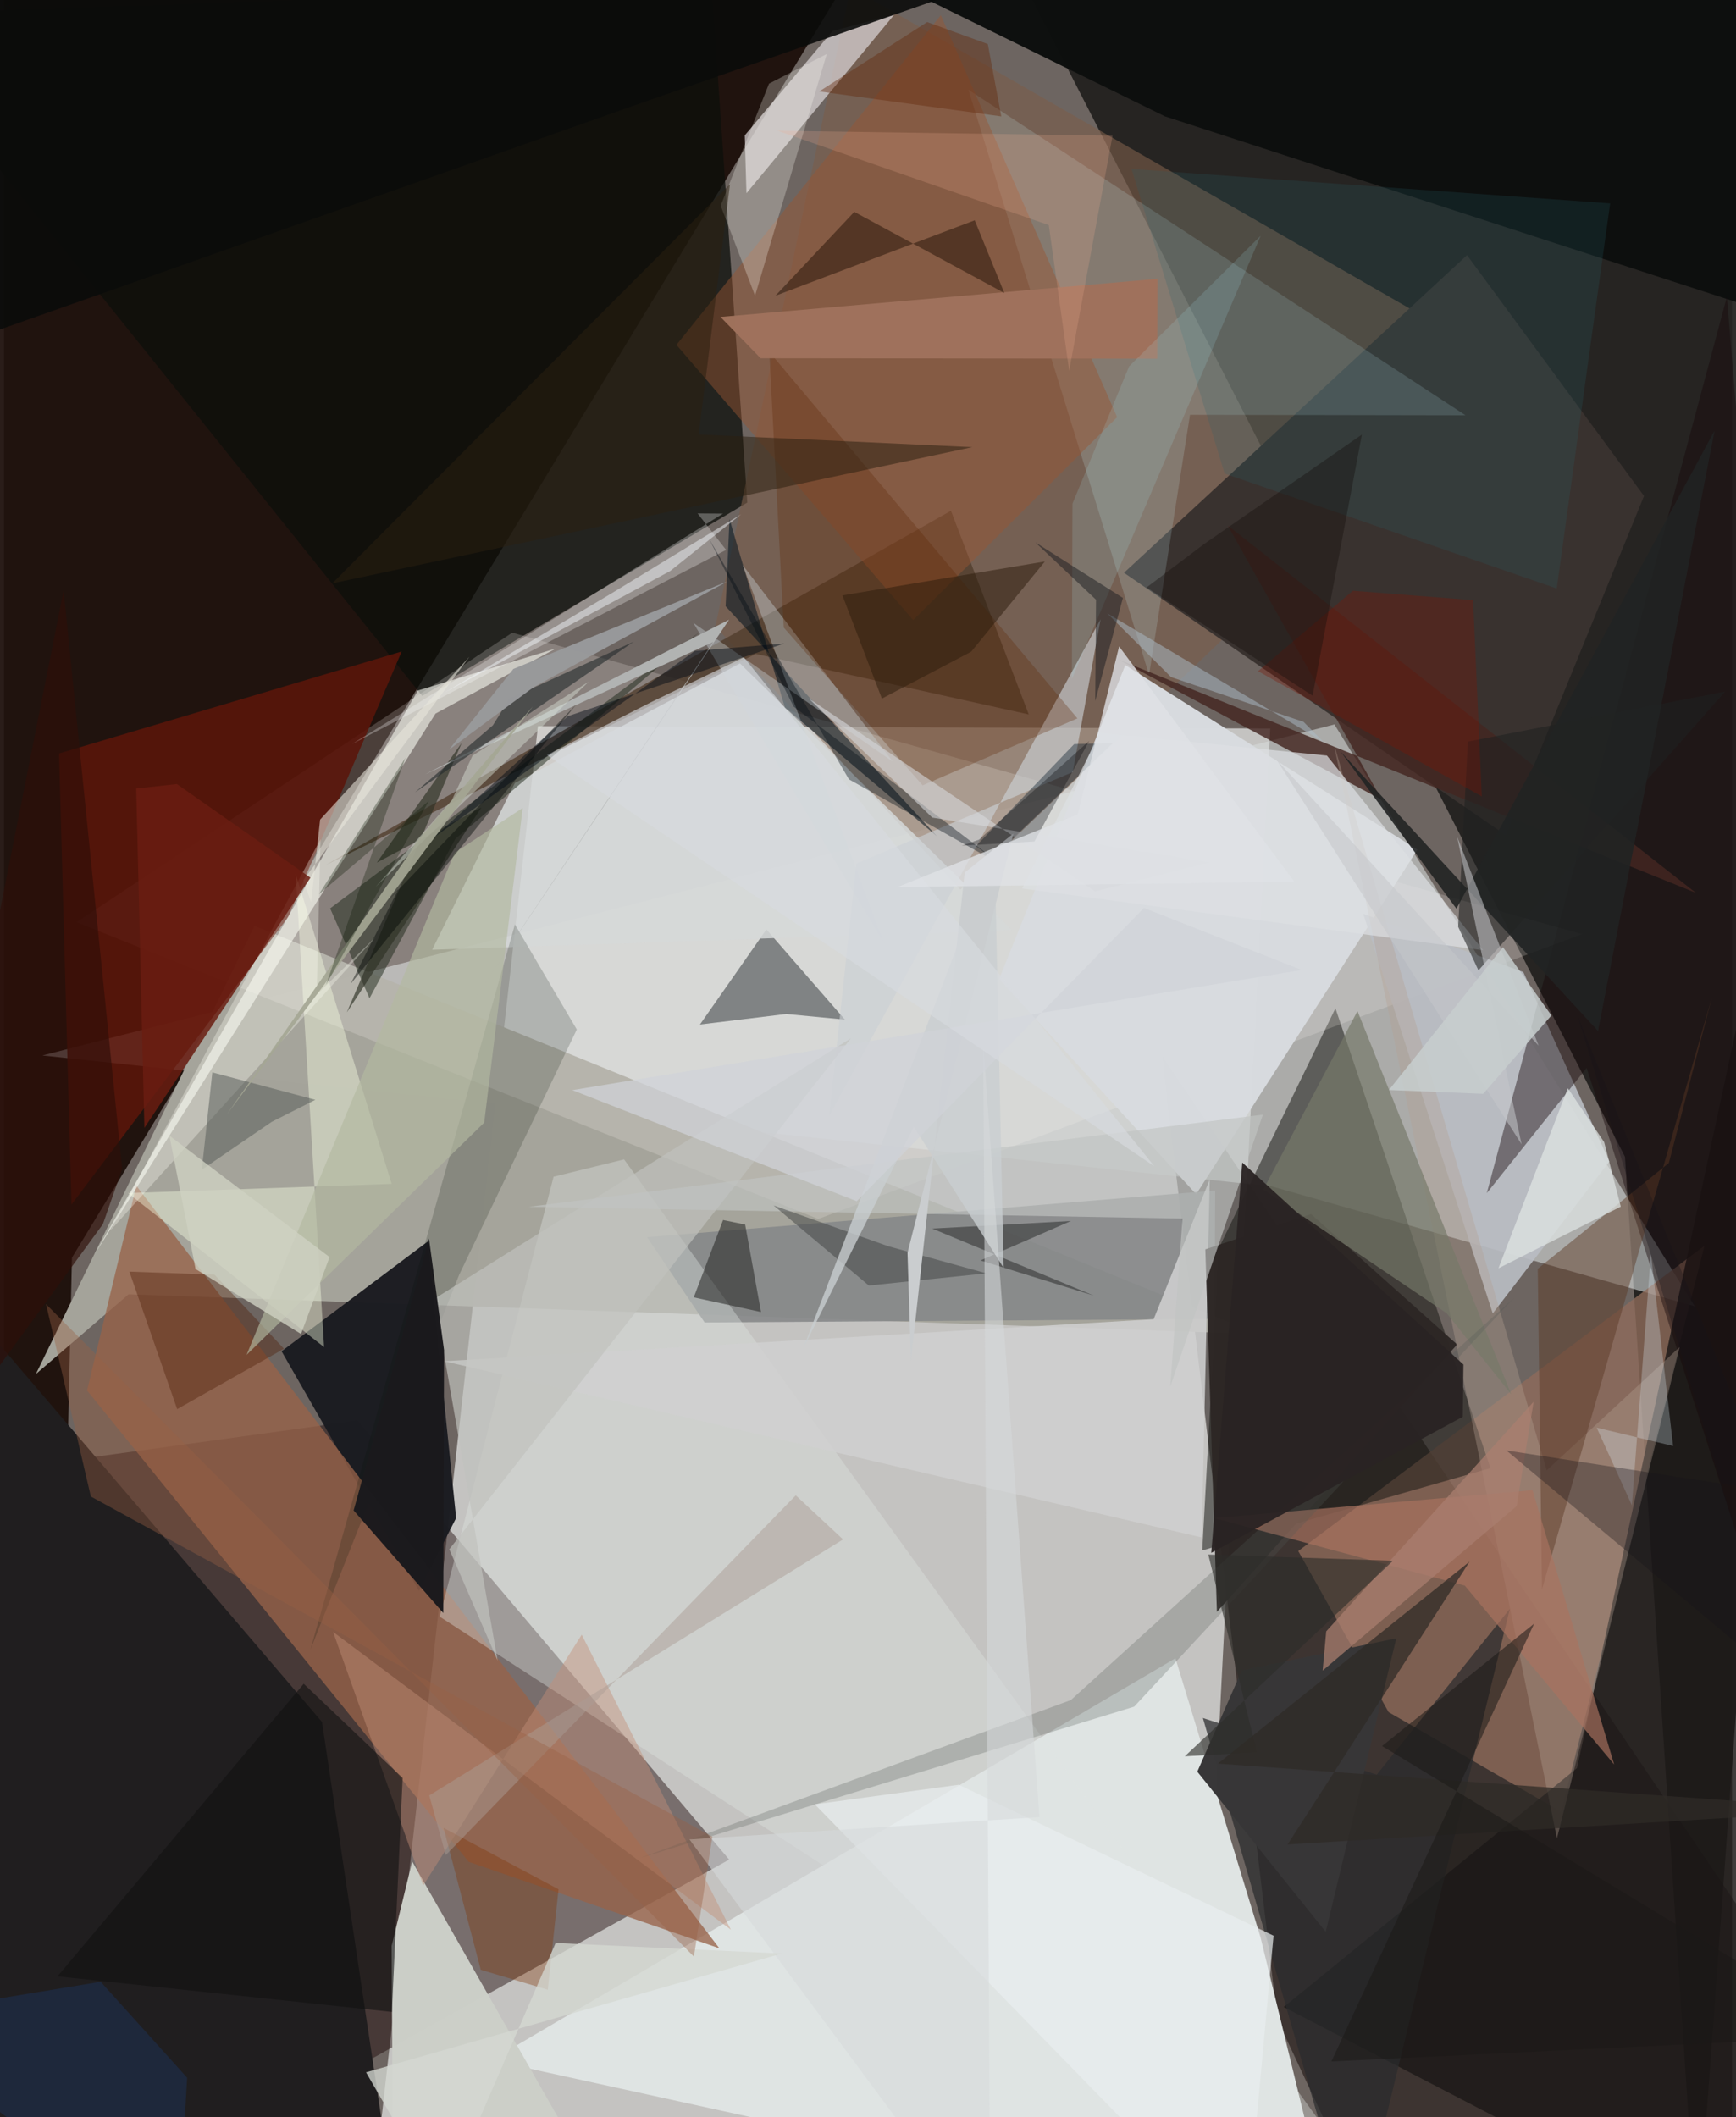 <svg xmlns="http://www.w3.org/2000/svg" width="228" height="278" viewBox="0 0 836 1024"><path fill="#6d6561" d="M0 0h836v1024H0z"/><path fill="#e9eceb" fill-opacity=".698" d="M612.602 352.353l-35.39 692.1L175.753 1086l82.586-734.772z"/><path fill="#1b0d09" fill-opacity=".933" d="M32.894 608.279L420.746-30.919-62-17.288 22.172 1086z"/><path fill="#21201e" fill-opacity=".937" d="M465.826-62l318.359 621.467L819.041 1086 898 7.864z"/><path fill="#150000" fill-opacity=".435" d="M-62 719.24l232.94-32.148 179.892 212.317L15.91 1086z"/><path fill="#0c0200" fill-opacity=".498" d="M666.322 1084.202L898 1009.413 560.181 510.621l55.952 466.376z"/><path fill="#d6dbdc" fill-opacity=".588" d="M18.618 510.488l594.804 63.358 204.498 57.942-174.286-281.405z"/><path fill="#dfe4e3" d="M607.826 936.764L566.73 802.046 235.783 996.465 644.236 1086z"/><path fill="#a5a49b" fill-opacity=".996" d="M121.19 447.784l485.776 197.518L60.306 626 15.44 664.57z"/><path fill="#0d0f0b" fill-opacity=".761" d="M342.32-6.951l17.294 250.006-157.272 93.53L-62 7.212z"/><path fill="#7b5d4a" fill-opacity=".612" d="M462.66 430.287L728.278 176.91 409.597-6.098l-65.41 309.119z"/><path fill="#201e1f" d="M-62 580.25V1086l250.26-23.375-34.396-229.778z"/><path fill="#1a1b20" fill-opacity=".969" d="M134.306 653.556l66.48 115.904 17.969-35.272-13.73-133.712z"/><path fill="#8e6b5b" fill-opacity=".788" d="M822.642 602.564L626.14 750.197l43.714 77.895 83.455 48.205z"/><path fill="#181814" fill-opacity=".525" d="M719.127 710.09l-74.991-222.422L587.7 603.712l-7.992 146.168z"/><path fill="#faf4f2" fill-opacity=".196" d="M393.923 589.57l369.479-137.76-517.506-145.802L35.111 446.033z"/><path fill="#976349" fill-opacity=".773" d="M40.186 672.53l184.593 227.934 121.33 41.865-282.08-368.84z"/><path fill="#3a3330" fill-opacity=".996" d="M541.839 277.034l165.95-153.628 85.627 116.478-66.962 163.987z"/><path fill="#5b150a" fill-opacity=".867" d="M137.545 443.48l54.863-128.373L26.65 364.43l6 218.2z"/><path fill="#d7dade" fill-opacity=".992" d="M576.758 577.61l-95.331-104.086 61.051-151.838 141.299 89.258z"/><path fill="#1d1918" fill-opacity=".843" d="M760.992 855.175l79.978-371.497.193 602.322-222.04-115.29z"/><path fill="#cccfc8" fill-opacity=".996" d="M187.548 941.19l9.94-40.873L303.31 1086H188.401z"/><path fill="#5f6365" fill-opacity=".725" d="M378.419 490.439l28.41 2.716-37.98-43.622-32.147 45.992z"/><path fill="#868889" fill-opacity=".89" d="M585.957 575.814l-274.83 22.565 27.842 41.263 246.73-1.695z"/><path fill="#d5d8d8" fill-opacity=".863" d="M247.138 378.718l-39.998 80.658 280.456-9.556L356.07 320.866z"/><path fill="#0d0f0e" fill-opacity=".98" d="M861.593-62L898 165.578 561.707 56.298 371.566-36.965z"/><path fill="#d9d3d4" fill-opacity=".725" d="M359.196 93.47L430.69 7.104l-29.864 7.9-42.448 50.476z"/><path fill="#503c2c" fill-opacity=".769" d="M458.13 247.03l37.637 98.523-132.054-29.264L155.62 418.408z"/><path fill="#f3f5ed" fill-opacity=".616" d="M266.922 313.687l-58.139 31.445L43.877 606.614l156.358-272.641z"/><path fill="#ccf1f8" fill-opacity=".18" d="M707.077 200.866l-133.297-.244-19.814 125.756-87.4-282.978z"/><path fill="#e1e5e2" fill-opacity=".376" d="M210.793 781.92l55.097-212.789 34.096-8.375L679.886 1086z"/><path fill="#f7ffe2" fill-opacity=".412" d="M187.555 572.586l-46.432-149.897 13.746 228.853-94.899-74.495z"/><path fill="#1d2819" fill-opacity=".498" d="M218.39 405.712l118-99.918-178.595 133.567 19.045 43.472z"/><path fill="#b9bcc2" fill-opacity=".914" d="M657.558 441.96l77.463 28.176 41.626 91.647-56.407 73.478z"/><path fill="#16070a" fill-opacity=".431" d="M765.654 516.523L898 928.171l-64.477-784.7-116.168 433.587z"/><path fill="#091307" fill-opacity=".184" d="M220.185 616.626l56.94-118.697-29.932-50.822-98.901 350.727z"/><path fill="#953" fill-opacity=".459" d="M538.533 201.772L439.85 299.91 325.334 166.812 453.232 7.355z"/><path fill="#cfd0cf" fill-opacity=".871" d="M556.18 638.061l-343.256 20.306 366.492 85.238 3.92-173.207z"/><path fill="#2d2725" fill-opacity=".98" d="M703.013 650.283l-70.68-63.098-51.141 17.084 5.601 175.34z"/><path fill="#02131e" fill-opacity=".549" d="M377.79 342.214l73.687 62.4-102.36-111.403 1.89-42.116z"/><path fill="#442622" fill-opacity=".82" d="M818.465 431.814L539.517 319.139 666.6 386.884l-74.578-132.712z"/><path fill="#b5a193" fill-opacity=".357" d="M751.3 889.151l59.4-237.676-64.358 59.68-103.107-351.926z"/><path fill="#fff" fill-opacity=".278" d="M347.85 248.427l-12.294-.097 13.808 17.64-180.862 93.82z"/><path fill="#2a2c2d" fill-opacity=".722" d="M728.503 778.157L653.537 1086l-73.524-255.059 84.091 27.397z"/><path fill="#5b3724" fill-opacity=".459" d="M826.264 482.324l-82.207 286.384L742 613.661l63.441-51.177z"/><path fill="#cbd0d4" fill-opacity=".635" d="M517.064 373.426l13.46-73.881-131.302 240.047 13.169-121.921z"/><path fill="#c7d1d8" fill-opacity=".396" d="M357.344 273.252l72.625 95.106-96.47-67.11 92.427 155.349z"/><path fill="#767969" fill-opacity=".682" d="M609.24 575.352l88.746 59.857 31.193 39.183-74.392-185.398z"/><path fill="#c28f79" fill-opacity=".443" d="M351.684 933.347l-72.175-142.706-76.692 121.331-43.585-122.667z"/><path fill="#a9735f" fill-opacity=".675" d="M739.47 720.755l39.502 132.698-72.265-86.548-121.269-32.654z"/><path fill="#001525" fill-opacity=".38" d="M477.971 415.172l58.624-55.835-18.86.583-47.48 49.297z"/><path fill="#262624" fill-opacity=".549" d="M333.705 627.484l14.172-37.394 10.69 2.194 7.676 42.294z"/><path fill="#0b0c0b" fill-opacity=".898" d="M-62 180.586L-27.229-62l618.917 13.035-286.145 99.738z"/><path fill="#2e3124" fill-opacity=".647" d="M165.862 489.68l55.608-130.41-41.08 57.924 50.596-26.633z"/><path fill="#121211" fill-opacity=".6" d="M25.904 955.881l119.101-141.5 47.863 45.568-5.187 113.151z"/><path fill="#c1c2be" fill-opacity=".686" d="M208.214 628.182l30.61 174.98-23.381-53.818 194.272-247.15z"/><path fill="#383738" fill-opacity=".996" d="M673.572 792.409l-34.138 141.95-62.125-77.467 21.541-49z"/><path fill="#5b2600" fill-opacity=".286" d="M519.308 347.461l-149.066-177.3 6.984 133.357 67.204 76.328z"/><path fill="#1b1a1d" fill-opacity=".988" d="M212.91 653.005l-7.285-53.931-36.462 131.47 43.38 49.628z"/><path fill="#fffff8" fill-opacity=".259" d="M346.73 99.478l16.627 43.564 34.69-116.926-27.928 14.325z"/><path fill="#9f715c" fill-opacity=".988" d="M366.053 173.274l-19.43-19.988 211.412-18.432-.097 38.638z"/><path fill="#b1b3b2" d="M343.155 310.479L223.198 489.742l127.591-189.996-147.093 74.78z"/><path fill="#242a2c" fill-opacity=".6" d="M198.852 383.258l37.672-32.437 8.02-12.854 60.166-27.645z"/><path fill="#dde0e3" fill-opacity=".706" d="M492.575 429.733l37.692-75.308 109.74 11.025 75.608 94.15z"/><path fill="#fffff6" fill-opacity=".314" d="M153.157 405.91L51.5 595.128l128.817-142.425-29.045 28.36z"/><path fill="#27616e" fill-opacity=".208" d="M590.531 229.044l-45.04-147.335 231.54 16.66-25.835 186.273z"/><path fill="#1e2021" fill-opacity=".565" d="M703.493 448.275l4.713-89.592 124.475-24.208L713.32 469.348z"/><path fill="#dae5d9" fill-opacity=".439" d="M179.785 428.957l103.08-99.23-56.196 35.766-10.004 21.532z"/><path fill="#501f0a" fill-opacity=".396" d="M60.676 615.04l41.181 1.459 33.597 35.838-51.663 29.204z"/><path fill="#000c15" fill-opacity=".376" d="M341.07 260.503l40.95 81.247 101.286 77.019-74.542-41.842z"/><path fill="#1c0c02" fill-opacity=".459" d="M469.631 106.552l-96.44 36.502 38.177-40.58 72.591 39.248z"/><path fill="#dfe5e4" fill-opacity=".729" d="M722.995 613.425l59.176-29.82-8.047-31.204-17.57-26.074z"/><path fill="#505855" fill-opacity=".263" d="M516.143 822.261l214.219-194.395L546.78 825.442 308.13 898.53z"/><path fill="#adedfd" fill-opacity=".149" d="M544.324 177.199l-27.402 66.386-.297 84.775 91.352-214.348z"/><path fill="#eae8dd" fill-opacity=".565" d="M148.602 436.403l-3.74-10.77 80.31-107.983-72.223 78.767z"/><path fill="#313333" fill-opacity=".573" d="M449.047 594.23l78.21 32.408-54.833-17.011 43.75-19.073z"/><path fill="#f4f8fd" fill-opacity=".471" d="M213.332 334.87l108.997-58.705 34.291-27.42-62.6 38.181z"/><path fill="#c0c3c2" fill-opacity=".655" d="M609.032 539.108L253.84 583.682l316.312 5.697-5.907 81.257z"/><path fill="#d7d9dc" fill-opacity=".58" d="M449.089 395.445l134.08 21.632-55.262 14.05-138.77-93.476z"/><path fill="#b3b9a0" fill-opacity=".655" d="M250.96 390.775l-32.958 21.68L117.369 655.3l114.958-112.323z"/><path fill="#595e5b" fill-opacity=".525" d="M129.539 542.595l-33.814 23.137 5.082-47.074 49.839 13.268z"/><path fill="#393b3c" fill-opacity=".459" d="M372.345 583.032l55.457 19.736 47.472 13.095-56.865 5.903z"/><path fill="#7f3202" fill-opacity=".349" d="M263.088 962.369l-32.431-9.658-17.995-68.617 55.629 29.688z"/><path fill="#2b1a0a" fill-opacity=".498" d="M467.953 315.176l35.62-43.618-97.932 16.417 19.073 49.912z"/><path fill="#212323" fill-opacity=".894" d="M702.665 439.51l124.88-231.23-56.373 290.376-124.49-135.099z"/><path fill="#c9ced1" fill-opacity=".78" d="M440.12 544.986l43.494 68.24-4.39-202.645-92.622 241.756z"/><path fill="#c4c6ca" fill-opacity=".549" d="M742.427 505.758l-39.465-101.237 31.213 148.932-118.574-186.09z"/><path fill="#ab9d93" fill-opacity=".475" d="M205.754 868.386l200.183-123.813-22.884-21.324-169.315 173.998z"/><path fill="#cacdcf" d="M437.122 605.939l1.636 52.443 26.032-236.357 23.6-18.914z"/><path fill="#cfd1c2" fill-opacity=".788" d="M157.513 608.014L80.02 549.255l12.684 64.537 51.015 31.418z"/><path fill="#e9eeef" fill-opacity=".698" d="M600.39 1086L392.265 872.683l69.656-9.476 152.286 73.027z"/><path fill="#7e1504" fill-opacity=".329" d="M652.584 285.733l-45.894 38.89 108.241 60.568-4.211-94.922z"/><path fill="#2b2011" fill-opacity=".518" d="M468.474 216.27l-309.656 65.887L351.235 89.124l-15.139 121.009z"/><path fill="#1d3560" fill-opacity=".443" d="M83.898 1086l4.725-81.069-41.834-46.438L-62 976.443z"/><path fill="#c7cece" fill-opacity=".843" d="M715.575 529.033l33.047-37.895-23.466-33.035L670 527.19z"/><path fill="#acbcc8" fill-opacity=".494" d="M533.74 296.648l104.57 62.159-9.602-9.657-64.096-21.664z"/><path fill="#292323" fill-opacity=".953" d="M599.064 562.28l-15 188.79 121.655-65.827.334-25.27z"/><path fill="#e0f0fb" fill-opacity=".275" d="M796.73 606.366l10.76 93.018-36.978-8.866 17.045 37.573z"/><path fill="#a97f70" fill-opacity=".737" d="M637.953 808.004l1.72-18.974 100.349-111.08-8.223 50.498z"/><path fill="#a4a694" fill-opacity=".914" d="M195.943 413.165l3.604-6.093 56.312-65.357-147.921 197.147z"/><path fill="#edaa8f" fill-opacity=".224" d="M505.453 108.863l-131.258-45.63 162.116 2.407-20.987 113.681z"/><path fill="#d5dadb" fill-opacity=".58" d="M500.93 878.851l-169.32 10.81L477.186 1086l-3.442-580.826z"/><path fill="#d5d8d2" fill-opacity=".776" d="M212.128 1066.226l54.752-126.47 109.42 5.096-201.137 57.454z"/><path fill="#986044" fill-opacity=".388" d="M42.03 723.807l300.67 164.51-8.93 58.02L20.355 630.772z"/><path fill="#98999b" fill-opacity=".996" d="M256.182 332.386l93.83-51.19-103.572 42.332-31.183 39.106z"/><path fill="#18151a" fill-opacity=".329" d="M761.184 491.138l93.73 230.117-128.085-19.727 133.187 111.494z"/><path fill="#2d2d29" fill-opacity=".616" d="M672.023 754.877l-89.408-2.987 23.565 95.691-34.92 1.883z"/><path fill="#000504" fill-opacity=".427" d="M190.891 429.941l-23.197 45.978 109.177-135.26-91.433 95.326z"/><path fill="#130f0d" fill-opacity=".376" d="M633.085 336.495l-80.307-52.38 27.736-20.925 76.428-53.008z"/><path fill="#6a1d11" fill-opacity=".843" d="M148.26 424.502L67.934 545.531 63.99 381.379l19.644-2.18z"/><path fill="#091601" fill-opacity=".294" d="M194.24 366.475l-38.465 109.888 49.834-89.042-53.199 45.142z"/><path fill="#62280c" fill-opacity=".408" d="M482.48 56.3l-6.516-35-29.338-10.617L394.4 44.227z"/><path fill="#000006" fill-opacity=".31" d="M498.505 407.01l26.521-48.667-53.322 47.763-8.29 2.904z"/><path fill="#d0d3d8" fill-opacity=".722" d="M412.549 580.985l-137.61-53.73 352.837-58.105-76.269-29.998z"/><path fill="#d7dbdf" fill-opacity=".631" d="M313.71 339.29l44.229-21.366 198.614 246.192-293.938-198.919z"/><path fill="#dfe2e5" fill-opacity=".788" d="M624.28 426.448l-192.074 2.613 87.26-35.207 20.016-81.18z"/><path fill="#1b1d20" fill-opacity=".498" d="M541.326 289.194l-13.4 49.857.39-49.002-29.36-27.727z"/><path fill="#2e2b27" fill-opacity=".737" d="M620.96 892.11l88.079-136.825-121.737 97.716L898 875.379z"/><path fill="#2f0e09" fill-opacity=".655" d="M47.866 592.065L-62 742.557 28.863 285.57l28.32 279.832z"/><path fill="#000a14" fill-opacity=".463" d="M272.769 346.394L207.92 405.05l126.314-90.198 43.27-3.612z"/><path fill="#1b1917" fill-opacity=".541" d="M642.185 997.056l98.076-211.757-73.562 59.209L898 984.718z"/></svg>